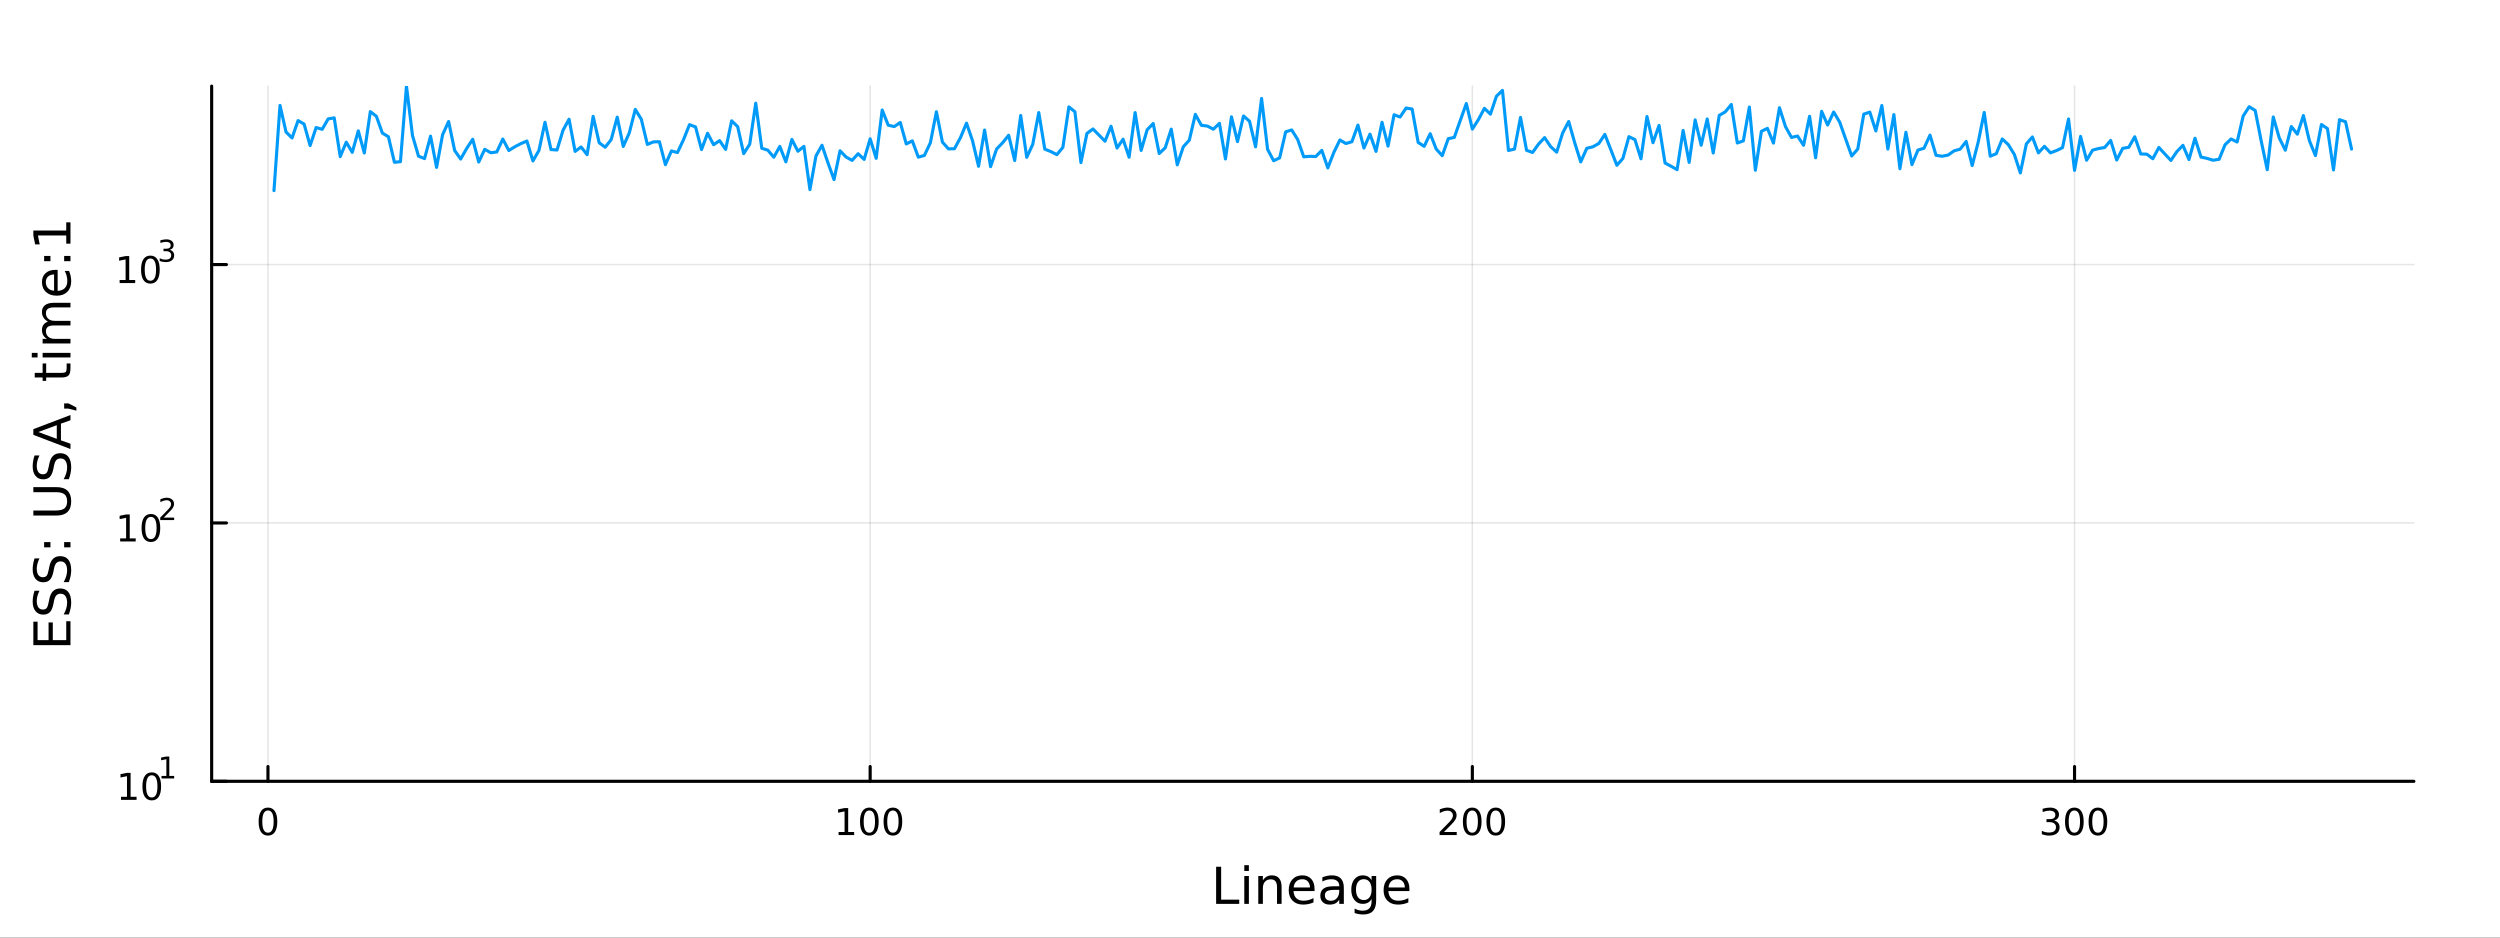 <?xml version="1.0" encoding="utf-8"?>
<svg xmlns="http://www.w3.org/2000/svg" xmlns:xlink="http://www.w3.org/1999/xlink" width="800" height="300" viewBox="0 0 3200 1200">
<rect x="0" y="0" width="3200" height="1200" fill="#333333" stroke="none"/>
<defs>
  <clipPath id="clip310">
    <rect x="0" y="0" width="3200" height="1200"/>
  </clipPath>
</defs>
<path clip-path="url(#clip310)" d="M0 1200 L3200 1200 L3200 0 L0 0  Z" fill="#ffffff" fill-rule="evenodd" fill-opacity="1"/>
<defs>
  <clipPath id="clip311">
    <rect x="640" y="0" width="2241" height="1200"/>
  </clipPath>
</defs>
<path clip-path="url(#clip310)" d="M270.918 1000.1 L3089.76 1000.1 L3089.76 110.236 L270.918 110.236  Z" fill="#ffffff" fill-rule="evenodd" fill-opacity="1"/>
<defs>
  <clipPath id="clip312">
    <rect x="270" y="110" width="2820" height="891"/>
  </clipPath>
</defs>
<polyline clip-path="url(#clip312)" style="stroke:#000000; stroke-linecap:round; stroke-linejoin:round; stroke-width:2; stroke-opacity:0.1; fill:none" points="342.988,1000.1 342.988,110.236 "/>
<polyline clip-path="url(#clip312)" style="stroke:#000000; stroke-linecap:round; stroke-linejoin:round; stroke-width:2; stroke-opacity:0.1; fill:none" points="1113.8,1000.1 1113.8,110.236 "/>
<polyline clip-path="url(#clip312)" style="stroke:#000000; stroke-linecap:round; stroke-linejoin:round; stroke-width:2; stroke-opacity:0.1; fill:none" points="1884.6,1000.1 1884.6,110.236 "/>
<polyline clip-path="url(#clip312)" style="stroke:#000000; stroke-linecap:round; stroke-linejoin:round; stroke-width:2; stroke-opacity:0.1; fill:none" points="2655.41,1000.1 2655.41,110.236 "/>
<polyline clip-path="url(#clip310)" style="stroke:#000000; stroke-linecap:round; stroke-linejoin:round; stroke-width:4; stroke-opacity:1; fill:none" points="270.918,1000.1 3089.76,1000.1 "/>
<polyline clip-path="url(#clip310)" style="stroke:#000000; stroke-linecap:round; stroke-linejoin:round; stroke-width:4; stroke-opacity:1; fill:none" points="342.988,1000.1 342.988,981.2 "/>
<polyline clip-path="url(#clip310)" style="stroke:#000000; stroke-linecap:round; stroke-linejoin:round; stroke-width:4; stroke-opacity:1; fill:none" points="1113.8,1000.1 1113.8,981.2 "/>
<polyline clip-path="url(#clip310)" style="stroke:#000000; stroke-linecap:round; stroke-linejoin:round; stroke-width:4; stroke-opacity:1; fill:none" points="1884.6,1000.1 1884.6,981.2 "/>
<polyline clip-path="url(#clip310)" style="stroke:#000000; stroke-linecap:round; stroke-linejoin:round; stroke-width:4; stroke-opacity:1; fill:none" points="2655.41,1000.1 2655.41,981.2 "/>
<path clip-path="url(#clip310)" d="M342.988 1037.42 Q339.377 1037.42 337.548 1040.98 Q335.743 1044.52 335.743 1051.65 Q335.743 1058.76 337.548 1062.32 Q339.377 1065.87 342.988 1065.87 Q346.622 1065.87 348.428 1062.32 Q350.257 1058.76 350.257 1051.65 Q350.257 1044.52 348.428 1040.98 Q346.622 1037.42 342.988 1037.42 M342.988 1033.71 Q348.798 1033.71 351.854 1038.32 Q354.933 1042.9 354.933 1051.65 Q354.933 1060.38 351.854 1064.99 Q348.798 1069.57 342.988 1069.57 Q337.178 1069.57 334.099 1064.99 Q331.044 1060.38 331.044 1051.65 Q331.044 1042.9 334.099 1038.32 Q337.178 1033.71 342.988 1033.71 Z" fill="#000000" fill-rule="nonzero" fill-opacity="1" /><path clip-path="url(#clip310)" d="M1073.4 1064.96 L1081.04 1064.96 L1081.04 1038.6 L1072.73 1040.26 L1072.73 1036 L1081 1034.34 L1085.67 1034.34 L1085.67 1064.96 L1093.31 1064.96 L1093.31 1068.9 L1073.4 1068.9 L1073.4 1064.96 Z" fill="#000000" fill-rule="nonzero" fill-opacity="1" /><path clip-path="url(#clip310)" d="M1112.75 1037.42 Q1109.14 1037.42 1107.32 1040.98 Q1105.51 1044.52 1105.51 1051.65 Q1105.51 1058.76 1107.32 1062.32 Q1109.14 1065.87 1112.75 1065.87 Q1116.39 1065.87 1118.19 1062.32 Q1120.02 1058.76 1120.02 1051.65 Q1120.02 1044.52 1118.19 1040.98 Q1116.39 1037.42 1112.75 1037.42 M1112.75 1033.71 Q1118.57 1033.71 1121.62 1038.32 Q1124.7 1042.9 1124.7 1051.65 Q1124.7 1060.38 1121.62 1064.99 Q1118.57 1069.57 1112.75 1069.57 Q1106.94 1069.57 1103.87 1064.99 Q1100.81 1060.38 1100.81 1051.65 Q1100.81 1042.9 1103.87 1038.32 Q1106.94 1033.71 1112.75 1033.71 Z" fill="#000000" fill-rule="nonzero" fill-opacity="1" /><path clip-path="url(#clip310)" d="M1142.92 1037.42 Q1139.31 1037.42 1137.48 1040.98 Q1135.67 1044.52 1135.67 1051.65 Q1135.67 1058.76 1137.48 1062.32 Q1139.31 1065.87 1142.92 1065.87 Q1146.55 1065.87 1148.36 1062.32 Q1150.19 1058.76 1150.19 1051.65 Q1150.19 1044.52 1148.36 1040.98 Q1146.55 1037.42 1142.92 1037.42 M1142.92 1033.71 Q1148.73 1033.71 1151.78 1038.32 Q1154.86 1042.9 1154.86 1051.65 Q1154.86 1060.38 1151.78 1064.99 Q1148.73 1069.57 1142.92 1069.57 Q1137.11 1069.57 1134.03 1064.99 Q1130.97 1060.38 1130.97 1051.65 Q1130.97 1042.9 1134.03 1038.32 Q1137.11 1033.71 1142.92 1033.71 Z" fill="#000000" fill-rule="nonzero" fill-opacity="1" /><path clip-path="url(#clip310)" d="M1848.3 1064.96 L1864.62 1064.96 L1864.62 1068.9 L1842.67 1068.9 L1842.67 1064.96 Q1845.33 1062.21 1849.92 1057.58 Q1854.52 1052.93 1855.7 1051.58 Q1857.95 1049.06 1858.83 1047.32 Q1859.73 1045.56 1859.73 1043.87 Q1859.73 1041.12 1857.79 1039.38 Q1855.87 1037.65 1852.76 1037.65 Q1850.57 1037.65 1848.11 1038.41 Q1845.68 1039.18 1842.9 1040.73 L1842.9 1036 Q1845.73 1034.87 1848.18 1034.29 Q1850.64 1033.71 1852.67 1033.71 Q1858.04 1033.71 1861.24 1036.4 Q1864.43 1039.08 1864.43 1043.57 Q1864.43 1045.7 1863.62 1047.62 Q1862.83 1049.52 1860.73 1052.12 Q1860.15 1052.79 1857.05 1056 Q1853.95 1059.2 1848.3 1064.96 Z" fill="#000000" fill-rule="nonzero" fill-opacity="1" /><path clip-path="url(#clip310)" d="M1884.43 1037.42 Q1880.82 1037.42 1878.99 1040.98 Q1877.19 1044.52 1877.19 1051.65 Q1877.19 1058.76 1878.99 1062.32 Q1880.82 1065.87 1884.43 1065.87 Q1888.07 1065.87 1889.87 1062.32 Q1891.7 1058.76 1891.7 1051.65 Q1891.7 1044.52 1889.87 1040.98 Q1888.07 1037.42 1884.43 1037.42 M1884.43 1033.71 Q1890.24 1033.71 1893.3 1038.32 Q1896.38 1042.9 1896.38 1051.65 Q1896.38 1060.38 1893.3 1064.99 Q1890.24 1069.57 1884.43 1069.57 Q1878.62 1069.57 1875.54 1064.99 Q1872.49 1060.38 1872.49 1051.65 Q1872.49 1042.9 1875.54 1038.32 Q1878.62 1033.71 1884.43 1033.71 Z" fill="#000000" fill-rule="nonzero" fill-opacity="1" /><path clip-path="url(#clip310)" d="M1914.59 1037.42 Q1910.98 1037.42 1909.15 1040.98 Q1907.35 1044.52 1907.35 1051.65 Q1907.35 1058.76 1909.15 1062.32 Q1910.98 1065.87 1914.59 1065.87 Q1918.23 1065.87 1920.03 1062.32 Q1921.86 1058.76 1921.86 1051.65 Q1921.86 1044.52 1920.03 1040.98 Q1918.23 1037.42 1914.59 1037.42 M1914.59 1033.71 Q1920.4 1033.71 1923.46 1038.32 Q1926.54 1042.9 1926.54 1051.65 Q1926.54 1060.38 1923.46 1064.99 Q1920.4 1069.57 1914.59 1069.57 Q1908.78 1069.57 1905.7 1064.99 Q1902.65 1060.38 1902.65 1051.65 Q1902.65 1042.9 1905.7 1038.32 Q1908.78 1033.71 1914.59 1033.71 Z" fill="#000000" fill-rule="nonzero" fill-opacity="1" /><path clip-path="url(#clip310)" d="M2629.17 1050.26 Q2632.53 1050.98 2634.41 1053.25 Q2636.3 1055.52 2636.3 1058.85 Q2636.3 1063.97 2632.79 1066.77 Q2629.27 1069.57 2622.79 1069.57 Q2620.61 1069.57 2618.3 1069.13 Q2616 1068.71 2613.55 1067.86 L2613.55 1063.34 Q2615.49 1064.48 2617.81 1065.06 Q2620.12 1065.63 2622.65 1065.63 Q2627.05 1065.63 2629.34 1063.9 Q2631.65 1062.16 2631.65 1058.85 Q2631.65 1055.8 2629.5 1054.08 Q2627.37 1052.35 2623.55 1052.35 L2619.52 1052.35 L2619.52 1048.5 L2623.74 1048.5 Q2627.18 1048.5 2629.01 1047.14 Q2630.84 1045.75 2630.84 1043.16 Q2630.84 1040.5 2628.94 1039.08 Q2627.07 1037.65 2623.55 1037.65 Q2621.63 1037.65 2619.43 1038.06 Q2617.23 1038.48 2614.59 1039.36 L2614.59 1035.19 Q2617.25 1034.45 2619.57 1034.08 Q2621.91 1033.71 2623.97 1033.71 Q2629.29 1033.71 2632.39 1036.14 Q2635.49 1038.55 2635.49 1042.67 Q2635.49 1045.54 2633.85 1047.53 Q2632.21 1049.5 2629.17 1050.26 Z" fill="#000000" fill-rule="nonzero" fill-opacity="1" /><path clip-path="url(#clip310)" d="M2655.17 1037.42 Q2651.56 1037.42 2649.73 1040.98 Q2647.92 1044.52 2647.92 1051.65 Q2647.92 1058.76 2649.73 1062.32 Q2651.56 1065.87 2655.17 1065.87 Q2658.8 1065.87 2660.61 1062.32 Q2662.44 1058.76 2662.44 1051.65 Q2662.44 1044.52 2660.61 1040.98 Q2658.8 1037.42 2655.17 1037.42 M2655.17 1033.71 Q2660.98 1033.71 2664.04 1038.32 Q2667.11 1042.9 2667.11 1051.65 Q2667.11 1060.38 2664.04 1064.99 Q2660.98 1069.57 2655.17 1069.57 Q2649.36 1069.57 2646.28 1064.99 Q2643.23 1060.38 2643.23 1051.65 Q2643.23 1042.9 2646.28 1038.32 Q2649.36 1033.71 2655.17 1033.71 Z" fill="#000000" fill-rule="nonzero" fill-opacity="1" /><path clip-path="url(#clip310)" d="M2685.33 1037.42 Q2681.72 1037.42 2679.89 1040.98 Q2678.09 1044.52 2678.09 1051.65 Q2678.09 1058.76 2679.89 1062.32 Q2681.72 1065.87 2685.33 1065.87 Q2688.97 1065.87 2690.77 1062.32 Q2692.6 1058.76 2692.6 1051.65 Q2692.6 1044.52 2690.77 1040.98 Q2688.97 1037.42 2685.33 1037.42 M2685.33 1033.71 Q2691.14 1033.71 2694.2 1038.32 Q2697.28 1042.9 2697.28 1051.65 Q2697.28 1060.38 2694.2 1064.99 Q2691.14 1069.57 2685.33 1069.57 Q2679.52 1069.57 2676.44 1064.99 Q2673.39 1060.38 2673.39 1051.65 Q2673.39 1042.9 2676.44 1038.32 Q2679.52 1033.71 2685.33 1033.71 Z" fill="#000000" fill-rule="nonzero" fill-opacity="1" /><path clip-path="url(#clip310)" d="M1556.64 1109.44 L1563.07 1109.44 L1563.07 1151.55 L1586.21 1151.55 L1586.21 1156.96 L1556.64 1156.96 L1556.64 1109.44 Z" fill="#000000" fill-rule="nonzero" fill-opacity="1" /><path clip-path="url(#clip310)" d="M1592.7 1121.31 L1598.56 1121.31 L1598.56 1156.96 L1592.7 1156.96 L1592.7 1121.31 M1592.7 1107.44 L1598.56 1107.44 L1598.56 1114.85 L1592.7 1114.85 L1592.7 1107.44 Z" fill="#000000" fill-rule="nonzero" fill-opacity="1" /><path clip-path="url(#clip310)" d="M1640.44 1135.45 L1640.44 1156.96 L1634.59 1156.96 L1634.59 1135.64 Q1634.59 1130.58 1632.61 1128.06 Q1630.64 1125.55 1626.69 1125.55 Q1621.95 1125.55 1619.21 1128.57 Q1616.48 1131.59 1616.48 1136.81 L1616.48 1156.96 L1610.59 1156.96 L1610.59 1121.31 L1616.48 1121.31 L1616.48 1126.85 Q1618.58 1123.64 1621.41 1122.05 Q1624.27 1120.45 1628 1120.45 Q1634.14 1120.45 1637.29 1124.27 Q1640.44 1128.06 1640.44 1135.45 Z" fill="#000000" fill-rule="nonzero" fill-opacity="1" /><path clip-path="url(#clip310)" d="M1682.62 1137.67 L1682.62 1140.54 L1655.69 1140.54 Q1656.07 1146.59 1659.32 1149.77 Q1662.6 1152.92 1668.42 1152.92 Q1671.79 1152.92 1674.95 1152.09 Q1678.13 1151.26 1681.25 1149.61 L1681.25 1155.15 Q1678.1 1156.48 1674.79 1157.18 Q1671.48 1157.88 1668.07 1157.88 Q1659.54 1157.88 1654.54 1152.92 Q1649.58 1147.95 1649.58 1139.49 Q1649.58 1130.74 1654.29 1125.61 Q1659.03 1120.45 1667.05 1120.45 Q1674.25 1120.45 1678.42 1125.1 Q1682.62 1129.72 1682.62 1137.67 M1676.76 1135.95 Q1676.7 1131.15 1674.05 1128.28 Q1671.44 1125.42 1667.12 1125.42 Q1662.21 1125.42 1659.25 1128.19 Q1656.33 1130.96 1655.88 1135.99 L1676.76 1135.95 Z" fill="#000000" fill-rule="nonzero" fill-opacity="1" /><path clip-path="url(#clip310)" d="M1708.43 1139.04 Q1701.33 1139.04 1698.59 1140.67 Q1695.86 1142.29 1695.86 1146.2 Q1695.86 1149.32 1697.89 1151.17 Q1699.96 1152.98 1703.5 1152.98 Q1708.37 1152.98 1711.29 1149.55 Q1714.25 1146.08 1714.25 1140.35 L1714.25 1139.04 L1708.43 1139.04 M1720.11 1136.62 L1720.11 1156.96 L1714.25 1156.96 L1714.25 1151.55 Q1712.25 1154.8 1709.26 1156.36 Q1706.27 1157.88 1701.94 1157.88 Q1696.46 1157.88 1693.22 1154.83 Q1690 1151.74 1690 1146.59 Q1690 1140.57 1694.01 1137.51 Q1698.05 1134.46 1706.04 1134.46 L1714.25 1134.46 L1714.25 1133.89 Q1714.25 1129.84 1711.58 1127.65 Q1708.94 1125.42 1704.13 1125.42 Q1701.08 1125.42 1698.18 1126.15 Q1695.28 1126.88 1692.61 1128.35 L1692.61 1122.94 Q1695.83 1121.7 1698.85 1121.09 Q1701.87 1120.45 1704.74 1120.45 Q1712.47 1120.45 1716.29 1124.46 Q1720.11 1128.48 1720.11 1136.62 Z" fill="#000000" fill-rule="nonzero" fill-opacity="1" /><path clip-path="url(#clip310)" d="M1755.63 1138.72 Q1755.63 1132.36 1752.99 1128.86 Q1750.38 1125.36 1745.64 1125.36 Q1740.93 1125.36 1738.28 1128.86 Q1735.67 1132.36 1735.67 1138.72 Q1735.67 1145.06 1738.28 1148.56 Q1740.93 1152.06 1745.64 1152.06 Q1750.38 1152.06 1752.99 1148.56 Q1755.63 1145.06 1755.63 1138.72 M1761.49 1152.54 Q1761.49 1161.64 1757.45 1166.06 Q1753.4 1170.52 1745.06 1170.52 Q1741.98 1170.52 1739.24 1170.04 Q1736.5 1169.6 1733.92 1168.64 L1733.92 1162.95 Q1736.5 1164.35 1739.02 1165.01 Q1741.53 1165.68 1744.14 1165.68 Q1749.9 1165.68 1752.77 1162.66 Q1755.63 1159.67 1755.63 1153.59 L1755.63 1150.69 Q1753.82 1153.84 1750.98 1155.4 Q1748.15 1156.96 1744.2 1156.96 Q1737.65 1156.96 1733.64 1151.96 Q1729.63 1146.97 1729.63 1138.72 Q1729.63 1130.45 1733.64 1125.45 Q1737.65 1120.45 1744.2 1120.45 Q1748.15 1120.45 1750.98 1122.01 Q1753.82 1123.57 1755.63 1126.72 L1755.63 1121.31 L1761.49 1121.31 L1761.49 1152.54 Z" fill="#000000" fill-rule="nonzero" fill-opacity="1" /><path clip-path="url(#clip310)" d="M1804.04 1137.67 L1804.04 1140.54 L1777.12 1140.54 Q1777.5 1146.59 1780.74 1149.77 Q1784.02 1152.92 1789.85 1152.92 Q1793.22 1152.92 1796.37 1152.09 Q1799.55 1151.26 1802.67 1149.61 L1802.67 1155.15 Q1799.52 1156.48 1796.21 1157.18 Q1792.9 1157.88 1789.5 1157.88 Q1780.97 1157.88 1775.97 1152.92 Q1771 1147.95 1771 1139.49 Q1771 1130.74 1775.71 1125.61 Q1780.46 1120.45 1788.48 1120.45 Q1795.67 1120.45 1799.84 1125.1 Q1804.04 1129.72 1804.04 1137.67 M1798.19 1135.95 Q1798.12 1131.15 1795.48 1128.28 Q1792.87 1125.42 1788.54 1125.42 Q1783.64 1125.42 1780.68 1128.19 Q1777.75 1130.96 1777.31 1135.99 L1798.19 1135.95 Z" fill="#000000" fill-rule="nonzero" fill-opacity="1" /><polyline clip-path="url(#clip312)" style="stroke:#000000; stroke-linecap:round; stroke-linejoin:round; stroke-width:2; stroke-opacity:0.1; fill:none" points="270.918,1000.1 3089.76,1000.1 "/>
<polyline clip-path="url(#clip312)" style="stroke:#000000; stroke-linecap:round; stroke-linejoin:round; stroke-width:2; stroke-opacity:0.1; fill:none" points="270.918,669.368 3089.76,669.368 "/>
<polyline clip-path="url(#clip312)" style="stroke:#000000; stroke-linecap:round; stroke-linejoin:round; stroke-width:2; stroke-opacity:0.1; fill:none" points="270.918,338.638 3089.76,338.638 "/>
<polyline clip-path="url(#clip310)" style="stroke:#000000; stroke-linecap:round; stroke-linejoin:round; stroke-width:4; stroke-opacity:1; fill:none" points="270.918,1000.1 270.918,110.236 "/>
<polyline clip-path="url(#clip310)" style="stroke:#000000; stroke-linecap:round; stroke-linejoin:round; stroke-width:4; stroke-opacity:1; fill:none" points="270.918,1000.1 289.815,1000.1 "/>
<polyline clip-path="url(#clip310)" style="stroke:#000000; stroke-linecap:round; stroke-linejoin:round; stroke-width:4; stroke-opacity:1; fill:none" points="270.918,669.368 289.815,669.368 "/>
<polyline clip-path="url(#clip310)" style="stroke:#000000; stroke-linecap:round; stroke-linejoin:round; stroke-width:4; stroke-opacity:1; fill:none" points="270.918,338.638 289.815,338.638 "/>
<path clip-path="url(#clip310)" d="M154.902 1019.89 L162.54 1019.89 L162.54 993.525 L154.23 995.191 L154.23 990.932 L162.494 989.265 L167.17 989.265 L167.17 1019.89 L174.809 1019.89 L174.809 1023.83 L154.902 1023.83 L154.902 1019.89 Z" fill="#000000" fill-rule="nonzero" fill-opacity="1" /><path clip-path="url(#clip310)" d="M194.253 992.344 Q190.642 992.344 188.813 995.909 Q187.008 999.45 187.008 1006.58 Q187.008 1013.69 188.813 1017.25 Q190.642 1020.79 194.253 1020.79 Q197.887 1020.79 199.693 1017.25 Q201.522 1013.69 201.522 1006.58 Q201.522 999.45 199.693 995.909 Q197.887 992.344 194.253 992.344 M194.253 988.64 Q200.063 988.64 203.119 993.247 Q206.198 997.83 206.198 1006.58 Q206.198 1015.31 203.119 1019.91 Q200.063 1024.5 194.253 1024.5 Q188.443 1024.5 185.364 1019.91 Q182.309 1015.31 182.309 1006.58 Q182.309 997.83 185.364 993.247 Q188.443 988.64 194.253 988.64 Z" fill="#000000" fill-rule="nonzero" fill-opacity="1" /><path clip-path="url(#clip310)" d="M206.743 993.218 L212.95 993.218 L212.95 971.796 L206.198 973.15 L206.198 969.689 L212.912 968.335 L216.711 968.335 L216.711 993.218 L222.918 993.218 L222.918 996.415 L206.743 996.415 L206.743 993.218 Z" fill="#000000" fill-rule="nonzero" fill-opacity="1" /><path clip-path="url(#clip310)" d="M153.792 689.16 L161.431 689.16 L161.431 662.795 L153.121 664.461 L153.121 660.202 L161.384 658.535 L166.06 658.535 L166.06 689.16 L173.699 689.16 L173.699 693.095 L153.792 693.095 L153.792 689.16 Z" fill="#000000" fill-rule="nonzero" fill-opacity="1" /><path clip-path="url(#clip310)" d="M193.143 661.614 Q189.532 661.614 187.704 665.179 Q185.898 668.721 185.898 675.85 Q185.898 682.957 187.704 686.521 Q189.532 690.063 193.143 690.063 Q196.778 690.063 198.583 686.521 Q200.412 682.957 200.412 675.85 Q200.412 668.721 198.583 665.179 Q196.778 661.614 193.143 661.614 M193.143 657.91 Q198.954 657.91 202.009 662.517 Q205.088 667.1 205.088 675.85 Q205.088 684.577 202.009 689.183 Q198.954 693.767 193.143 693.767 Q187.333 693.767 184.255 689.183 Q181.199 684.577 181.199 675.85 Q181.199 667.1 184.255 662.517 Q187.333 657.91 193.143 657.91 Z" fill="#000000" fill-rule="nonzero" fill-opacity="1" /><path clip-path="url(#clip310)" d="M209.658 662.488 L222.918 662.488 L222.918 665.685 L205.088 665.685 L205.088 662.488 Q207.251 660.25 210.975 656.488 Q214.717 652.708 215.677 651.617 Q217.501 649.567 218.216 648.156 Q218.949 646.727 218.949 645.354 Q218.949 643.116 217.369 641.705 Q215.808 640.295 213.288 640.295 Q211.501 640.295 209.508 640.915 Q207.533 641.536 205.276 642.796 L205.276 638.959 Q207.57 638.038 209.564 637.567 Q211.558 637.097 213.213 637.097 Q217.576 637.097 220.172 639.279 Q222.767 641.461 222.767 645.109 Q222.767 646.84 222.109 648.401 Q221.469 649.943 219.758 652.049 Q219.288 652.595 216.767 655.209 Q214.247 657.805 209.658 662.488 Z" fill="#000000" fill-rule="nonzero" fill-opacity="1" /><path clip-path="url(#clip310)" d="M153.134 358.43 L160.772 358.43 L160.772 332.065 L152.462 333.731 L152.462 329.472 L160.726 327.806 L165.402 327.806 L165.402 358.43 L173.041 358.43 L173.041 362.366 L153.134 362.366 L153.134 358.43 Z" fill="#000000" fill-rule="nonzero" fill-opacity="1" /><path clip-path="url(#clip310)" d="M192.485 330.884 Q188.874 330.884 187.045 334.449 Q185.24 337.991 185.24 345.12 Q185.24 352.227 187.045 355.792 Q188.874 359.333 192.485 359.333 Q196.119 359.333 197.925 355.792 Q199.754 352.227 199.754 345.12 Q199.754 337.991 197.925 334.449 Q196.119 330.884 192.485 330.884 M192.485 327.181 Q198.295 327.181 201.351 331.787 Q204.43 336.37 204.43 345.12 Q204.43 353.847 201.351 358.454 Q198.295 363.037 192.485 363.037 Q186.675 363.037 183.596 358.454 Q180.541 353.847 180.541 345.12 Q180.541 336.37 183.596 331.787 Q186.675 327.181 192.485 327.181 Z" fill="#000000" fill-rule="nonzero" fill-opacity="1" /><path clip-path="url(#clip310)" d="M217.125 319.815 Q219.852 320.398 221.375 322.241 Q222.918 324.084 222.918 326.793 Q222.918 330.949 220.059 333.225 Q217.2 335.501 211.934 335.501 Q210.166 335.501 208.285 335.143 Q206.423 334.805 204.43 334.109 L204.43 330.441 Q206.009 331.363 207.89 331.833 Q209.771 332.303 211.821 332.303 Q215.395 332.303 217.256 330.893 Q219.137 329.482 219.137 326.793 Q219.137 324.31 217.388 322.918 Q215.658 321.508 212.555 321.508 L209.282 321.508 L209.282 318.386 L212.705 318.386 Q215.507 318.386 216.993 317.276 Q218.479 316.147 218.479 314.041 Q218.479 311.878 216.937 310.731 Q215.413 309.565 212.555 309.565 Q210.994 309.565 209.207 309.903 Q207.42 310.242 205.276 310.956 L205.276 307.571 Q207.439 306.969 209.32 306.668 Q211.219 306.367 212.893 306.367 Q217.219 306.367 219.739 308.342 Q222.259 310.298 222.259 313.646 Q222.259 315.978 220.924 317.596 Q219.589 319.194 217.125 319.815 Z" fill="#000000" fill-rule="nonzero" fill-opacity="1" /><path clip-path="url(#clip310)" d="M42.686 825.789 L42.686 795.743 L48.097 795.743 L48.097 819.36 L62.165 819.36 L62.165 796.73 L67.576 796.73 L67.576 819.36 L84.795 819.36 L84.795 795.17 L90.206 795.17 L90.206 825.789 L42.686 825.789 Z" fill="#000000" fill-rule="nonzero" fill-opacity="1" /><path clip-path="url(#clip310)" d="M44.246 756.116 L50.516 756.116 Q48.766 759.777 47.906 763.023 Q47.047 766.27 47.047 769.293 Q47.047 774.545 49.084 777.41 Q51.121 780.242 54.877 780.242 Q58.028 780.242 59.651 778.365 Q61.242 776.455 62.229 771.171 L63.025 767.288 Q64.393 760.095 67.863 756.689 Q71.3 753.252 77.093 753.252 Q84 753.252 87.564 757.899 Q91.129 762.514 91.129 771.458 Q91.129 774.832 90.365 778.651 Q89.602 782.439 88.106 786.513 L81.485 786.513 Q83.681 782.598 84.795 778.842 Q85.909 775.086 85.909 771.458 Q85.909 765.951 83.745 762.96 Q81.581 759.968 77.57 759.968 Q74.069 759.968 72.096 762.132 Q70.123 764.265 69.136 769.166 L68.372 773.081 Q66.94 780.274 63.884 783.489 Q60.828 786.704 55.386 786.704 Q49.084 786.704 45.455 782.279 Q41.827 777.823 41.827 770.025 Q41.827 766.683 42.432 763.214 Q43.036 759.745 44.246 756.116 Z" fill="#000000" fill-rule="nonzero" fill-opacity="1" /><path clip-path="url(#clip310)" d="M44.246 714.739 L50.516 714.739 Q48.766 718.4 47.906 721.646 Q47.047 724.893 47.047 727.916 Q47.047 733.168 49.084 736.033 Q51.121 738.865 54.877 738.865 Q58.028 738.865 59.651 736.987 Q61.242 735.078 62.229 729.794 L63.025 725.911 Q64.393 718.718 67.863 715.312 Q71.3 711.875 77.093 711.875 Q84 711.875 87.564 716.522 Q91.129 721.137 91.129 730.081 Q91.129 733.454 90.365 737.274 Q89.602 741.062 88.106 745.136 L81.485 745.136 Q83.681 741.221 84.795 737.465 Q85.909 733.709 85.909 730.081 Q85.909 724.574 83.745 721.582 Q81.581 718.591 77.57 718.591 Q74.069 718.591 72.096 720.755 Q70.123 722.887 69.136 727.789 L68.372 731.704 Q66.94 738.897 63.884 742.112 Q60.828 745.327 55.386 745.327 Q49.084 745.327 45.455 740.902 Q41.827 736.446 41.827 728.648 Q41.827 725.306 42.432 721.837 Q43.036 718.368 44.246 714.739 Z" fill="#000000" fill-rule="nonzero" fill-opacity="1" /><path clip-path="url(#clip310)" d="M82.122 700.607 L82.122 693.892 L90.206 693.892 L90.206 700.607 L82.122 700.607 M56.5 700.607 L56.5 693.892 L64.584 693.892 L64.584 700.607 L56.5 700.607 Z" fill="#000000" fill-rule="nonzero" fill-opacity="1" /><path clip-path="url(#clip310)" d="M42.686 659.899 L42.686 653.438 L71.555 653.438 Q79.194 653.438 82.567 650.668 Q85.909 647.899 85.909 641.693 Q85.909 635.518 82.567 632.749 Q79.194 629.98 71.555 629.98 L42.686 629.98 L42.686 623.519 L72.35 623.519 Q81.644 623.519 86.387 628.134 Q91.129 632.717 91.129 641.693 Q91.129 650.7 86.387 655.315 Q81.644 659.899 72.35 659.899 L42.686 659.899 Z" fill="#000000" fill-rule="nonzero" fill-opacity="1" /><path clip-path="url(#clip310)" d="M44.246 582.969 L50.516 582.969 Q48.766 586.629 47.906 589.876 Q47.047 593.122 47.047 596.146 Q47.047 601.398 49.084 604.262 Q51.121 607.095 54.877 607.095 Q58.028 607.095 59.651 605.217 Q61.242 603.308 62.229 598.024 L63.025 594.141 Q64.393 586.948 67.863 583.542 Q71.3 580.105 77.093 580.105 Q84 580.105 87.564 584.752 Q91.129 589.367 91.129 598.311 Q91.129 601.684 90.365 605.504 Q89.602 609.291 88.106 613.365 L81.485 613.365 Q83.681 609.451 84.795 605.695 Q85.909 601.939 85.909 598.311 Q85.909 592.804 83.745 589.812 Q81.581 586.82 77.57 586.82 Q74.069 586.82 72.096 588.985 Q70.123 591.117 69.136 596.019 L68.372 599.934 Q66.94 607.127 63.884 610.342 Q60.828 613.556 55.386 613.556 Q49.084 613.556 45.455 609.132 Q41.827 604.676 41.827 596.878 Q41.827 593.536 42.432 590.067 Q43.036 586.598 44.246 582.969 Z" fill="#000000" fill-rule="nonzero" fill-opacity="1" /><path clip-path="url(#clip310)" d="M49.02 552.987 L72.669 561.708 L72.669 544.234 L49.02 552.987 M42.686 556.615 L42.686 549.326 L90.206 531.216 L90.206 537.9 L78.016 542.229 L78.016 563.649 L90.206 567.978 L90.206 574.757 L42.686 556.615 Z" fill="#000000" fill-rule="nonzero" fill-opacity="1" /><path clip-path="url(#clip310)" d="M82.122 523.036 L82.122 516.32 L87.596 516.32 L97.781 521.54 L97.781 525.646 L87.596 523.036 L82.122 523.036 Z" fill="#000000" fill-rule="nonzero" fill-opacity="1" /><path clip-path="url(#clip310)" d="M44.437 477.298 L54.558 477.298 L54.558 465.235 L59.11 465.235 L59.11 477.298 L78.462 477.298 Q82.822 477.298 84.063 476.121 Q85.305 474.911 85.305 471.251 L85.305 465.235 L90.206 465.235 L90.206 471.251 Q90.206 478.031 87.692 480.609 Q85.145 483.187 78.462 483.187 L59.11 483.187 L59.11 487.484 L54.558 487.484 L54.558 483.187 L44.437 483.187 L44.437 477.298 Z" fill="#000000" fill-rule="nonzero" fill-opacity="1" /><path clip-path="url(#clip310)" d="M54.558 457.533 L54.558 451.676 L90.206 451.676 L90.206 457.533 L54.558 457.533 M40.681 457.533 L40.681 451.676 L48.097 451.676 L48.097 457.533 L40.681 457.533 Z" fill="#000000" fill-rule="nonzero" fill-opacity="1" /><path clip-path="url(#clip310)" d="M61.401 411.668 Q57.455 409.472 55.577 406.416 Q53.699 403.361 53.699 399.223 Q53.699 393.653 57.614 390.629 Q61.497 387.606 68.69 387.606 L90.206 387.606 L90.206 393.494 L68.881 393.494 Q63.757 393.494 61.274 395.308 Q58.791 397.122 58.791 400.846 Q58.791 405.398 61.815 408.04 Q64.839 410.681 70.059 410.681 L90.206 410.681 L90.206 416.57 L68.881 416.57 Q63.725 416.57 61.274 418.384 Q58.791 420.198 58.791 423.986 Q58.791 428.473 61.847 431.115 Q64.871 433.757 70.059 433.757 L90.206 433.757 L90.206 439.645 L54.558 439.645 L54.558 433.757 L60.096 433.757 Q56.818 431.752 55.259 428.951 Q53.699 426.15 53.699 422.299 Q53.699 418.416 55.672 415.71 Q57.646 412.973 61.401 411.668 Z" fill="#000000" fill-rule="nonzero" fill-opacity="1" /><path clip-path="url(#clip310)" d="M70.918 345.433 L73.783 345.433 L73.783 372.36 Q79.83 371.978 83.013 368.731 Q86.164 365.453 86.164 359.628 Q86.164 356.255 85.337 353.104 Q84.509 349.921 82.854 346.801 L88.392 346.801 Q89.729 349.953 90.429 353.263 Q91.129 356.573 91.129 359.978 Q91.129 368.509 86.164 373.506 Q81.199 378.471 72.732 378.471 Q63.98 378.471 58.855 373.76 Q53.699 369.018 53.699 360.997 Q53.699 353.804 58.346 349.634 Q62.961 345.433 70.918 345.433 M69.2 351.289 Q64.393 351.353 61.529 353.995 Q58.664 356.605 58.664 360.933 Q58.664 365.835 61.433 368.795 Q64.202 371.723 69.231 372.169 L69.2 351.289 Z" fill="#000000" fill-rule="nonzero" fill-opacity="1" /><path clip-path="url(#clip310)" d="M82.122 334.325 L82.122 327.609 L90.206 327.609 L90.206 334.325 L82.122 334.325 M56.5 334.325 L56.5 327.609 L64.584 327.609 L64.584 334.325 L56.5 334.325 Z" fill="#000000" fill-rule="nonzero" fill-opacity="1" /><path clip-path="url(#clip310)" d="M84.795 311.917 L84.795 301.414 L48.543 301.414 L50.834 312.84 L44.978 312.84 L42.686 301.478 L42.686 295.048 L84.795 295.048 L84.795 284.545 L90.206 284.545 L90.206 311.917 L84.795 311.917 Z" fill="#000000" fill-rule="nonzero" fill-opacity="1" /><polyline clip-path="url(#clip312)" style="stroke:#009af9; stroke-linecap:round; stroke-linejoin:round; stroke-width:4; stroke-opacity:1; fill:none" points="350.696,243.998 358.404,134.907 366.112,168.956 373.821,176.601 381.529,154.343 389.237,158.795 396.945,186.297 404.653,163.249 412.361,165.519 420.069,152.189 427.777,150.872 435.485,200.45 443.193,182.024 450.901,194.998 458.609,167.52 466.318,195.813 474.026,142.873 481.734,148.82 489.442,170.353 497.15,175.046 504.858,207.685 512.566,206.956 520.274,110.236 527.982,173.456 535.69,199.892 543.398,202.981 551.106,174.288 558.815,214.24 566.523,172.401 574.231,155.55 581.939,192.559 589.647,203.57 597.355,190.007 605.063,178.271 612.771,207.393 620.479,191.101 628.187,195.505 635.895,194.512 643.603,177.971 651.312,192.642 659.02,187.821 666.728,183.826 674.436,180.523 682.144,206.016 689.852,192.536 697.56,156.558 705.268,191.435 712.976,191.979 720.684,166.685 728.392,152.609 736.1,193.801 743.809,188.182 751.517,197.942 759.225,148.961 766.933,182.714 774.641,188.472 782.349,178.629 790.057,149.949 797.765,187.44 805.473,170.127 813.181,140.048 820.889,152.7 828.597,184.852 836.306,181.644 844.014,181.397 851.722,210.756 859.43,193.205 867.138,195.26 874.846,178.846 882.554,159.587 890.262,162.431 897.97,191.451 905.678,170.561 913.386,185.219 921.094,180.012 928.803,191.214 936.511,154.635 944.219,162.137 951.927,196.62 959.635,184.63 967.343,132.073 975.051,189.789 982.759,192.195 990.467,201.208 998.175,187.434 1005.88,207.186 1013.59,178.503 1021.3,193.577 1029.01,187.369 1036.72,242.681 1044.42,199.692 1052.13,185.919 1059.84,208.56 1067.55,229.901 1075.26,193.024 1082.96,200.974 1090.67,205.274 1098.38,196.771 1106.09,204.029 1113.8,177.681 1121.5,202.648 1129.21,140.809 1136.92,160.245 1144.63,162.004 1152.34,156.764 1160.05,184.259 1167.75,180.285 1175.46,201.15 1183.17,199.004 1190.88,182.782 1198.59,143.052 1206.29,181.848 1214,190.543 1221.71,190.368 1229.42,176.103 1237.13,157.636 1244.83,180.133 1252.54,212.798 1260.25,166.492 1267.96,213.288 1275.67,190.746 1283.37,182.714 1291.08,173.145 1298.79,205.477 1306.5,147.844 1314.21,201.4 1321.91,184.78 1329.62,144.104 1337.33,190.885 1345.04,194.014 1352.75,197.911 1360.46,188.668 1368.16,136.811 1375.87,143.023 1383.58,208.115 1391.29,170.753 1399,165.107 1406.7,172.897 1414.41,180.733 1422.12,161.597 1429.83,189.456 1437.54,178.195 1445.24,201.205 1452.95,144.121 1460.66,192.536 1468.37,166.092 1476.08,158.121 1483.78,196.527 1491.49,189.125 1499.2,165.296 1506.91,211.002 1514.62,187.883 1522.32,179.387 1530.03,146.401 1537.74,160.379 1545.45,161.372 1553.16,165.395 1560.87,157.871 1568.57,203.459 1576.28,149.54 1583.99,181.269 1591.7,148.457 1599.41,155.21 1607.11,187.925 1614.82,126.039 1622.53,191.175 1630.24,205.706 1637.95,202.086 1645.65,168.787 1653.36,166.34 1661.07,178.609 1668.78,200.736 1676.49,200.088 1684.19,200.351 1691.9,192.487 1699.61,214.923 1707.32,195.063 1715.03,179.187 1722.74,183.678 1730.44,181.411 1738.15,160.121 1745.86,189.491 1753.57,171.665 1761.28,193.76 1768.98,156.597 1776.69,187.006 1784.4,146.906 1792.11,149.769 1799.82,138.281 1807.52,139.601 1815.23,182.296 1822.94,187.312 1830.65,171.153 1838.36,190.806 1846.06,199.23 1853.77,177.487 1861.48,175.893 1869.19,154.103 1876.9,132.518 1884.6,165.206 1892.31,153.206 1900.02,138.663 1907.73,146.128 1915.44,123.192 1923.15,115.719 1930.85,192.622 1938.56,190.805 1946.27,150.293 1953.98,192.384 1961.69,195.165 1969.39,184.357 1977.1,176.15 1984.81,187.63 1992.52,194.751 2000.23,170.154 2007.93,155.542 2015.64,182.812 2023.35,207.21 2031.06,189.823 2038.77,187.947 2046.47,183.645 2054.18,172.038 2061.89,191.674 2069.6,211.535 2077.31,202.762 2085.02,174.931 2092.72,178.693 2100.43,203.242 2108.14,149.2 2115.85,182.689 2123.56,160.496 2131.26,208.661 2138.97,212.793 2146.68,217.131 2154.39,166.996 2162.1,207.897 2169.8,153.459 2177.51,185.9 2185.22,152.283 2192.93,195.838 2200.64,147.708 2208.34,143.18 2216.05,133.746 2223.76,182.998 2231.47,180.34 2239.18,137.025 2246.88,217.833 2254.59,168.113 2262.3,164.268 2270.01,183.158 2277.72,137.892 2285.43,162.133 2293.13,175.929 2300.84,174.097 2308.55,185.964 2316.26,148.842 2323.97,201.94 2331.67,142.51 2339.38,160.001 2347.09,143.397 2354.8,156.35 2362.51,178.153 2370.21,199.638 2377.92,190.718 2385.63,146.096 2393.34,143.526 2401.05,167.592 2408.75,135.066 2416.46,190.763 2424.17,146.693 2431.88,215.962 2439.59,169.352 2447.3,210.689 2455,192.056 2462.71,189.75 2470.42,172.995 2478.13,198.825 2485.84,199.982 2493.54,198.496 2501.25,193.082 2508.96,190.925 2516.67,181.108 2524.38,211.879 2532.08,181.996 2539.79,143.947 2547.5,199.896 2555.21,196.764 2562.92,177.891 2570.62,185.133 2578.33,197.624 2586.04,221.333 2593.75,184.18 2601.46,175.321 2609.16,195.644 2616.87,187.313 2624.58,195.634 2632.29,192.716 2640,188.994 2647.71,152.305 2655.41,218.068 2663.12,174.639 2670.83,205.079 2678.54,192.168 2686.25,190.092 2693.95,188.835 2701.66,179.801 2709.37,204.811 2717.08,189.87 2724.79,188.576 2732.49,175.111 2740.2,197.082 2747.91,197.34 2755.62,203.161 2763.33,188.786 2771.03,197.104 2778.74,205.36 2786.45,193.985 2794.16,186.032 2801.87,204.219 2809.57,176.969 2817.28,201.025 2824.99,202.7 2832.7,205.1 2840.41,203.904 2848.12,185.195 2855.82,177.886 2863.53,181.791 2871.24,148.62 2878.95,136.605 2886.66,141.403 2894.36,180.571 2902.07,217.203 2909.78,149.752 2917.49,176.637 2925.2,192.216 2932.9,161.954 2940.61,171.689 2948.32,147.919 2956.03,180.063 2963.74,199.132 2971.44,159.351 2979.15,164.601 2986.86,217.467 2994.57,153.185 3002.28,155.86 3009.99,190.829 "/>
</svg>
